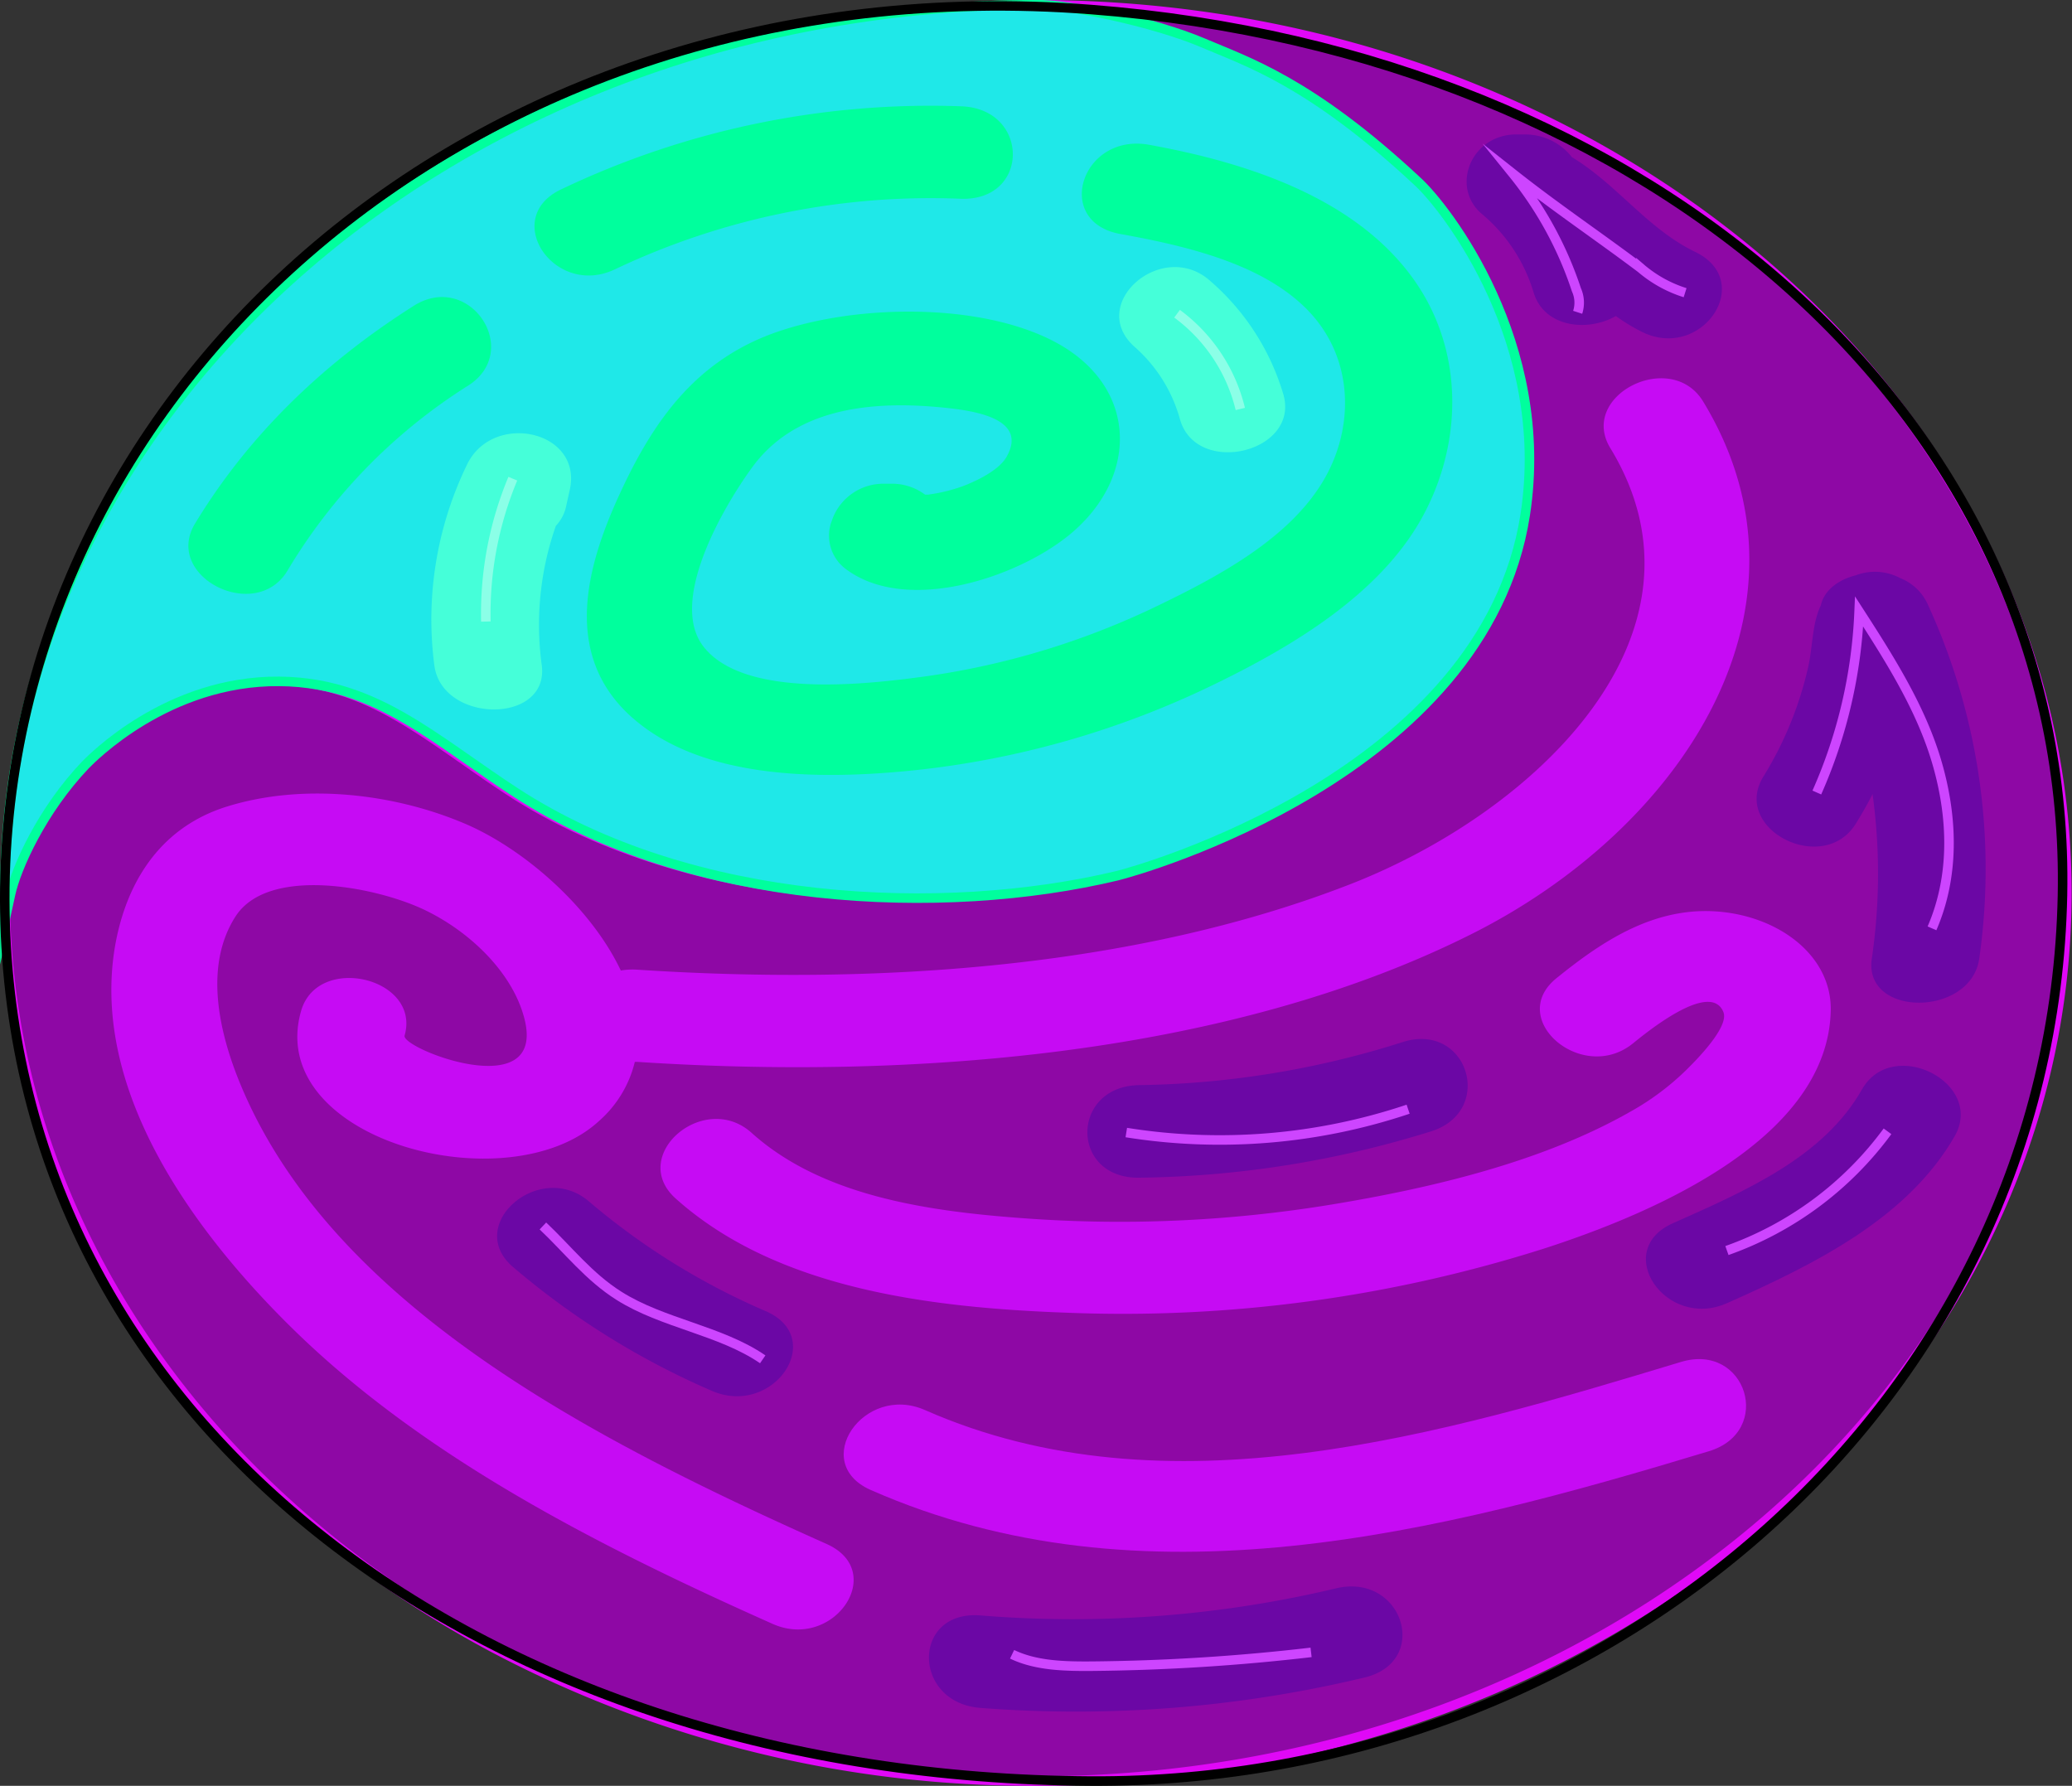 <svg xmlns="http://www.w3.org/2000/svg" viewBox="0 0 217.54 187.5"><rect x="0" y="0" width="217.54" height="187.5" fill="#333333" stroke="none"/><defs><style>.cls-1{fill:#8e08a5;stroke:#e008f7;}.cls-1,.cls-4,.cls-5,.cls-8,.cls-9{stroke-miterlimit:10;}.cls-2{fill:#c60bf4;}.cls-3{fill:#6b07a5;}.cls-4,.cls-8,.cls-9{fill:none;}.cls-4{stroke:#cd45ff;}.cls-5{fill:#1fe8e8;stroke:#00ff9d;}.cls-6{fill:#00ff9d;}.cls-7{fill:#45ffd9;}.cls-8{stroke:#8bffe7;}.cls-9{stroke:#000;}</style></defs><g id="Layer_2" data-name="Layer 2"><g id="planet"><path class="cls-1" d="M51.79,173a120.92,120.92,0,0,0,57,14C168.58,187,217,145.25,217,93.75S168.58.5,108.79.5c3.3-.1,11.89,1.72,16.92,3.89,4.51,1.94,11.23,4,22.55,14.57,3,2.75,14.08,16.94,11.27,35-4.24,27.28-40.72,37.37-42.85,37.88C98.42,96.19,72,95.1,53.54,83.07,44.78,77.35,38.78,71.5,28.73,71.41,17,71.31,9,79.57,8.43,80.15,3.81,85,1.13,91,.54,93.75.54,127.24,21,156.6,51.79,173Z"/><path class="cls-2" d="M178.81,42.15c-3.38-5.54-13.11-.63-9.74,4.9,11.84,19.44-7.79,38.21-27.39,45.82-22.85,8.88-50.12,10.56-74.79,8.94a7.19,7.19,0,0,0-1.71.09C62,95.19,54.87,89,48.62,86.4c-7.44-3.12-16.84-4.18-24.75-1.73C16.32,87,13,93.38,12,99.82,9.77,114.53,20,129,30.8,139.58c13.77,13.46,32,22.75,50.3,30.91,6.43,2.88,12.14-5.5,5.69-8.38-24-10.73-51.55-24.71-61.39-47.89-2.29-5.39-4.12-12.64-.67-18s14.87-3.1,19.92-.65c4.86,2.35,9.28,6.72,10.44,11.51,2.16,8.94-13,3-12.61,1.65,1.73-6.07-9.14-8.66-10.87-2.58C27.75,119.7,53.37,126.5,62.9,117.69a12,12,0,0,0,3.75-6.2l.24,0c28.75,1.89,62-.64,87.41-13.32C176.75,87,191.9,63.65,178.81,42.15Z"/><path class="cls-2" d="M181.24,95.8c-7.16-.94-12.9,2.92-17.82,6.9-5.31,4.28,2.68,11.14,8,6.87,1.35-1.09,8.15-6.69,9.52-3.31.63,1.57-2.9,5.11-4,6.18a27.53,27.53,0,0,1-5.75,4.27c-9.16,5.23-20.71,8-31.39,9.76a137.26,137.26,0,0,1-32.72,1.41c-10.06-.75-20.88-2.4-28.15-8.92-5-4.52-13,2.36-8,6.87,10.56,9.47,26.6,11.48,41.16,12a146.14,146.14,0,0,0,50.12-6.77c12.14-3.94,29.66-11.75,30-24.91C192.35,100.66,187.33,96.6,181.24,95.8Z"/><path class="cls-2" d="M176.47,143c-25,7.56-53.94,16.25-79.35,5.05-6.45-2.84-12.16,5.54-5.7,8.39,28.52,12.56,59.72,4.49,88-4.07C186.27,150.29,183.34,140.91,176.47,143Z"/><path class="cls-3" d="M140.26,166.77a119.62,119.62,0,0,1-37.33,2.84c-7.22-.56-7.18,9.15,0,9.71a130,130,0,0,0,40.33-3.19C150.25,174.46,147.28,165.09,140.26,166.77Z"/><path class="cls-3" d="M80.41,137.67a73.27,73.27,0,0,1-18.57-11.52c-5.14-4.42-13.12,2.44-8,6.86a82.6,82.6,0,0,0,20.85,13C81.17,148.87,86.89,140.5,80.41,137.67Z"/><path class="cls-3" d="M147.27,109.41a95.34,95.34,0,0,1-27.66,4.52c-7.25.12-7.27,9.83,0,9.72a106.81,106.81,0,0,0,30.66-4.87C157,116.64,154.11,107.25,147.27,109.41Z"/><path class="cls-3" d="M202.38,63.42a5.3,5.3,0,0,0-2.85-2.71,5.65,5.65,0,0,0-4.68-.31c-1.83.46-3.34,1.57-3.68,3.16-.92,1.91-.83,4.21-1.32,6.44a37.69,37.69,0,0,1-4.72,11.55c-3.38,5.53,6.35,10.45,9.73,4.9.62-1,1.19-2,1.74-3.07a61,61,0,0,1-.08,17.28c-.89,6.18,10.39,6.13,11.28,0A66.49,66.49,0,0,0,202.38,63.42Z"/><path class="cls-3" d="M195.49,114.38c-4,7.06-12.06,10.59-19.85,14.05-6.45,2.87-.75,11.26,5.69,8.39,9.46-4.2,19-9,23.9-17.54C208.41,113.69,198.69,108.76,195.49,114.38Z"/><path class="cls-3" d="M178,26.46c-5-2.42-8.15-7-12.82-9.87l-.13-.07a6.22,6.22,0,0,0-4.79-2.4l-.74,0c-5-.23-7.29,5.42-4,8.29A17.17,17.17,0,0,1,161,30.66c1.11,3.77,5.74,4.2,8.65,2.52a19.72,19.72,0,0,0,2.75,1.67C178.67,37.94,184.36,29.55,178,26.46Z"/><path class="cls-4" d="M190.75,83.21a52.11,52.11,0,0,0,4.44-19c3.3,5.11,6.57,10.28,8.21,16s1.81,11.78-.56,17.26"/><path class="cls-4" d="M165.64,32.79a3.28,3.28,0,0,0-.13-2.36,38.55,38.55,0,0,0-6.64-12.17c4.49,3.55,8.82,6.45,13.41,9.9a13.2,13.2,0,0,0,4.64,2.57"/><path class="cls-4" d="M118.25,118.91a62.16,62.16,0,0,0,29.59-2.45"/><path class="cls-4" d="M181.31,131.3a35.68,35.68,0,0,0,16.86-12.52"/><path class="cls-4" d="M106.26,173.69c2.51,1.21,5.52,1.27,8.39,1.25a214.78,214.78,0,0,0,23-1.45"/><path class="cls-4" d="M57,128.72c2.63,2.48,4.83,5.35,8,7.34,4.57,2.89,10.65,3.62,15.08,6.66"/><path class="cls-5" d="M43.89,76.26c-4.38-2.73-8.81-4.67-14.56-4.72C17.55,71.44,9.59,79.7,9,80.28c-4.62,4.83-7.3,10.88-7.89,13.6l-.6,2.75V93.75C.54,42.25,49,.5,108.79.5c3.3-.1,12.48,1.85,17.51,4,4.51,1.94,11.23,4,22.55,14.57,3,2.75,14.08,16.94,11.28,35-4.25,27.28-40.73,37.37-42.85,37.88C99,96.32,72.58,95.23,54.13,83.2,50.39,80.76,47.15,78.29,43.89,76.26Z"/><path class="cls-6" d="M64.58,28.27a77.29,77.29,0,0,1,36.32-7.4c7.26.24,7.24-9.47,0-9.71a90,90,0,0,0-42,8.73C52.54,22.93,58.22,31.32,64.58,28.27Z"/><path class="cls-6" d="M148.56,29.53C142.61,21,131.44,17.15,120.63,15.2c-7.08-1.27-10.1,8.09-3,9.37s15.65,3.26,20.29,8.68c4.27,5,4.18,12,.94,17.35-3.55,5.88-10.64,9.78-17.15,12.92A82.21,82.21,0,0,1,97.27,71c-6.38.88-19.22,2.36-23.44-3.15-3.61-4.72,2-14.44,5.06-18.67C83.31,43,91.09,42,99,42.79c3.52.34,8.89,1.22,6.7,5.14-.76,1.37-2.9,2.44-4.46,3.06a17.38,17.38,0,0,1-3.79.94l-.33,0a5.81,5.81,0,0,0-3.64-1.14h-.59a5.71,5.71,0,0,0-5.44,3.56l-.21.58a4.37,4.37,0,0,0,1.45,4.73c6.6,5.1,19,.71,24.24-4.07,6.72-6.08,6.35-15.32-2.4-19.81-7.69-3.94-20-3.79-28.19-1.18C73,37.52,68.44,44.5,65,52s-6,16.78,1.34,23.31S86,81.89,95.86,80.89a94.55,94.55,0,0,0,31.55-9c8.44-4.08,17.12-9.4,21.58-17C153.55,47.09,153.86,37.13,148.56,29.53Z"/><path class="cls-6" d="M43.44,32.11C33.79,38.22,26,45.84,20.46,55c-3.32,5.55,6.41,10.47,9.73,4.9A58.14,58.14,0,0,1,49.13,40.5C54.92,36.84,49.3,28.4,43.44,32.11Z"/><path class="cls-7" d="M49,48.85a37.2,37.2,0,0,0-3.4,21c.8,6.15,12.08,6.22,11.28,0a31.38,31.38,0,0,1,1.48-14.64A4.3,4.3,0,0,0,59.47,53l.35-1.56C61.21,45.18,51.67,43.13,49,48.85Z"/><path class="cls-7" d="M134.75,41.44a25.19,25.19,0,0,0-7.66-11.92c-5-4.52-13,2.35-8,6.87A15.66,15.66,0,0,1,123.88,44C125.58,50.1,136.46,47.52,134.75,41.44Z"/><path class="cls-8" d="M123.58,32.94a17.51,17.51,0,0,1,6.64,10"/><path class="cls-8" d="M53.84,50.26a36.77,36.77,0,0,0-2.83,15"/><path class="cls-9" d="M216.54,94c-1.06,53.14-47.85,93.29-102,93C50.88,186.66,2.17,149.7.54,97-1.15,42.35,49-4.07,114.54,1,173.75,5.58,217.53,44.28,216.54,94Z"/></g></g></svg>